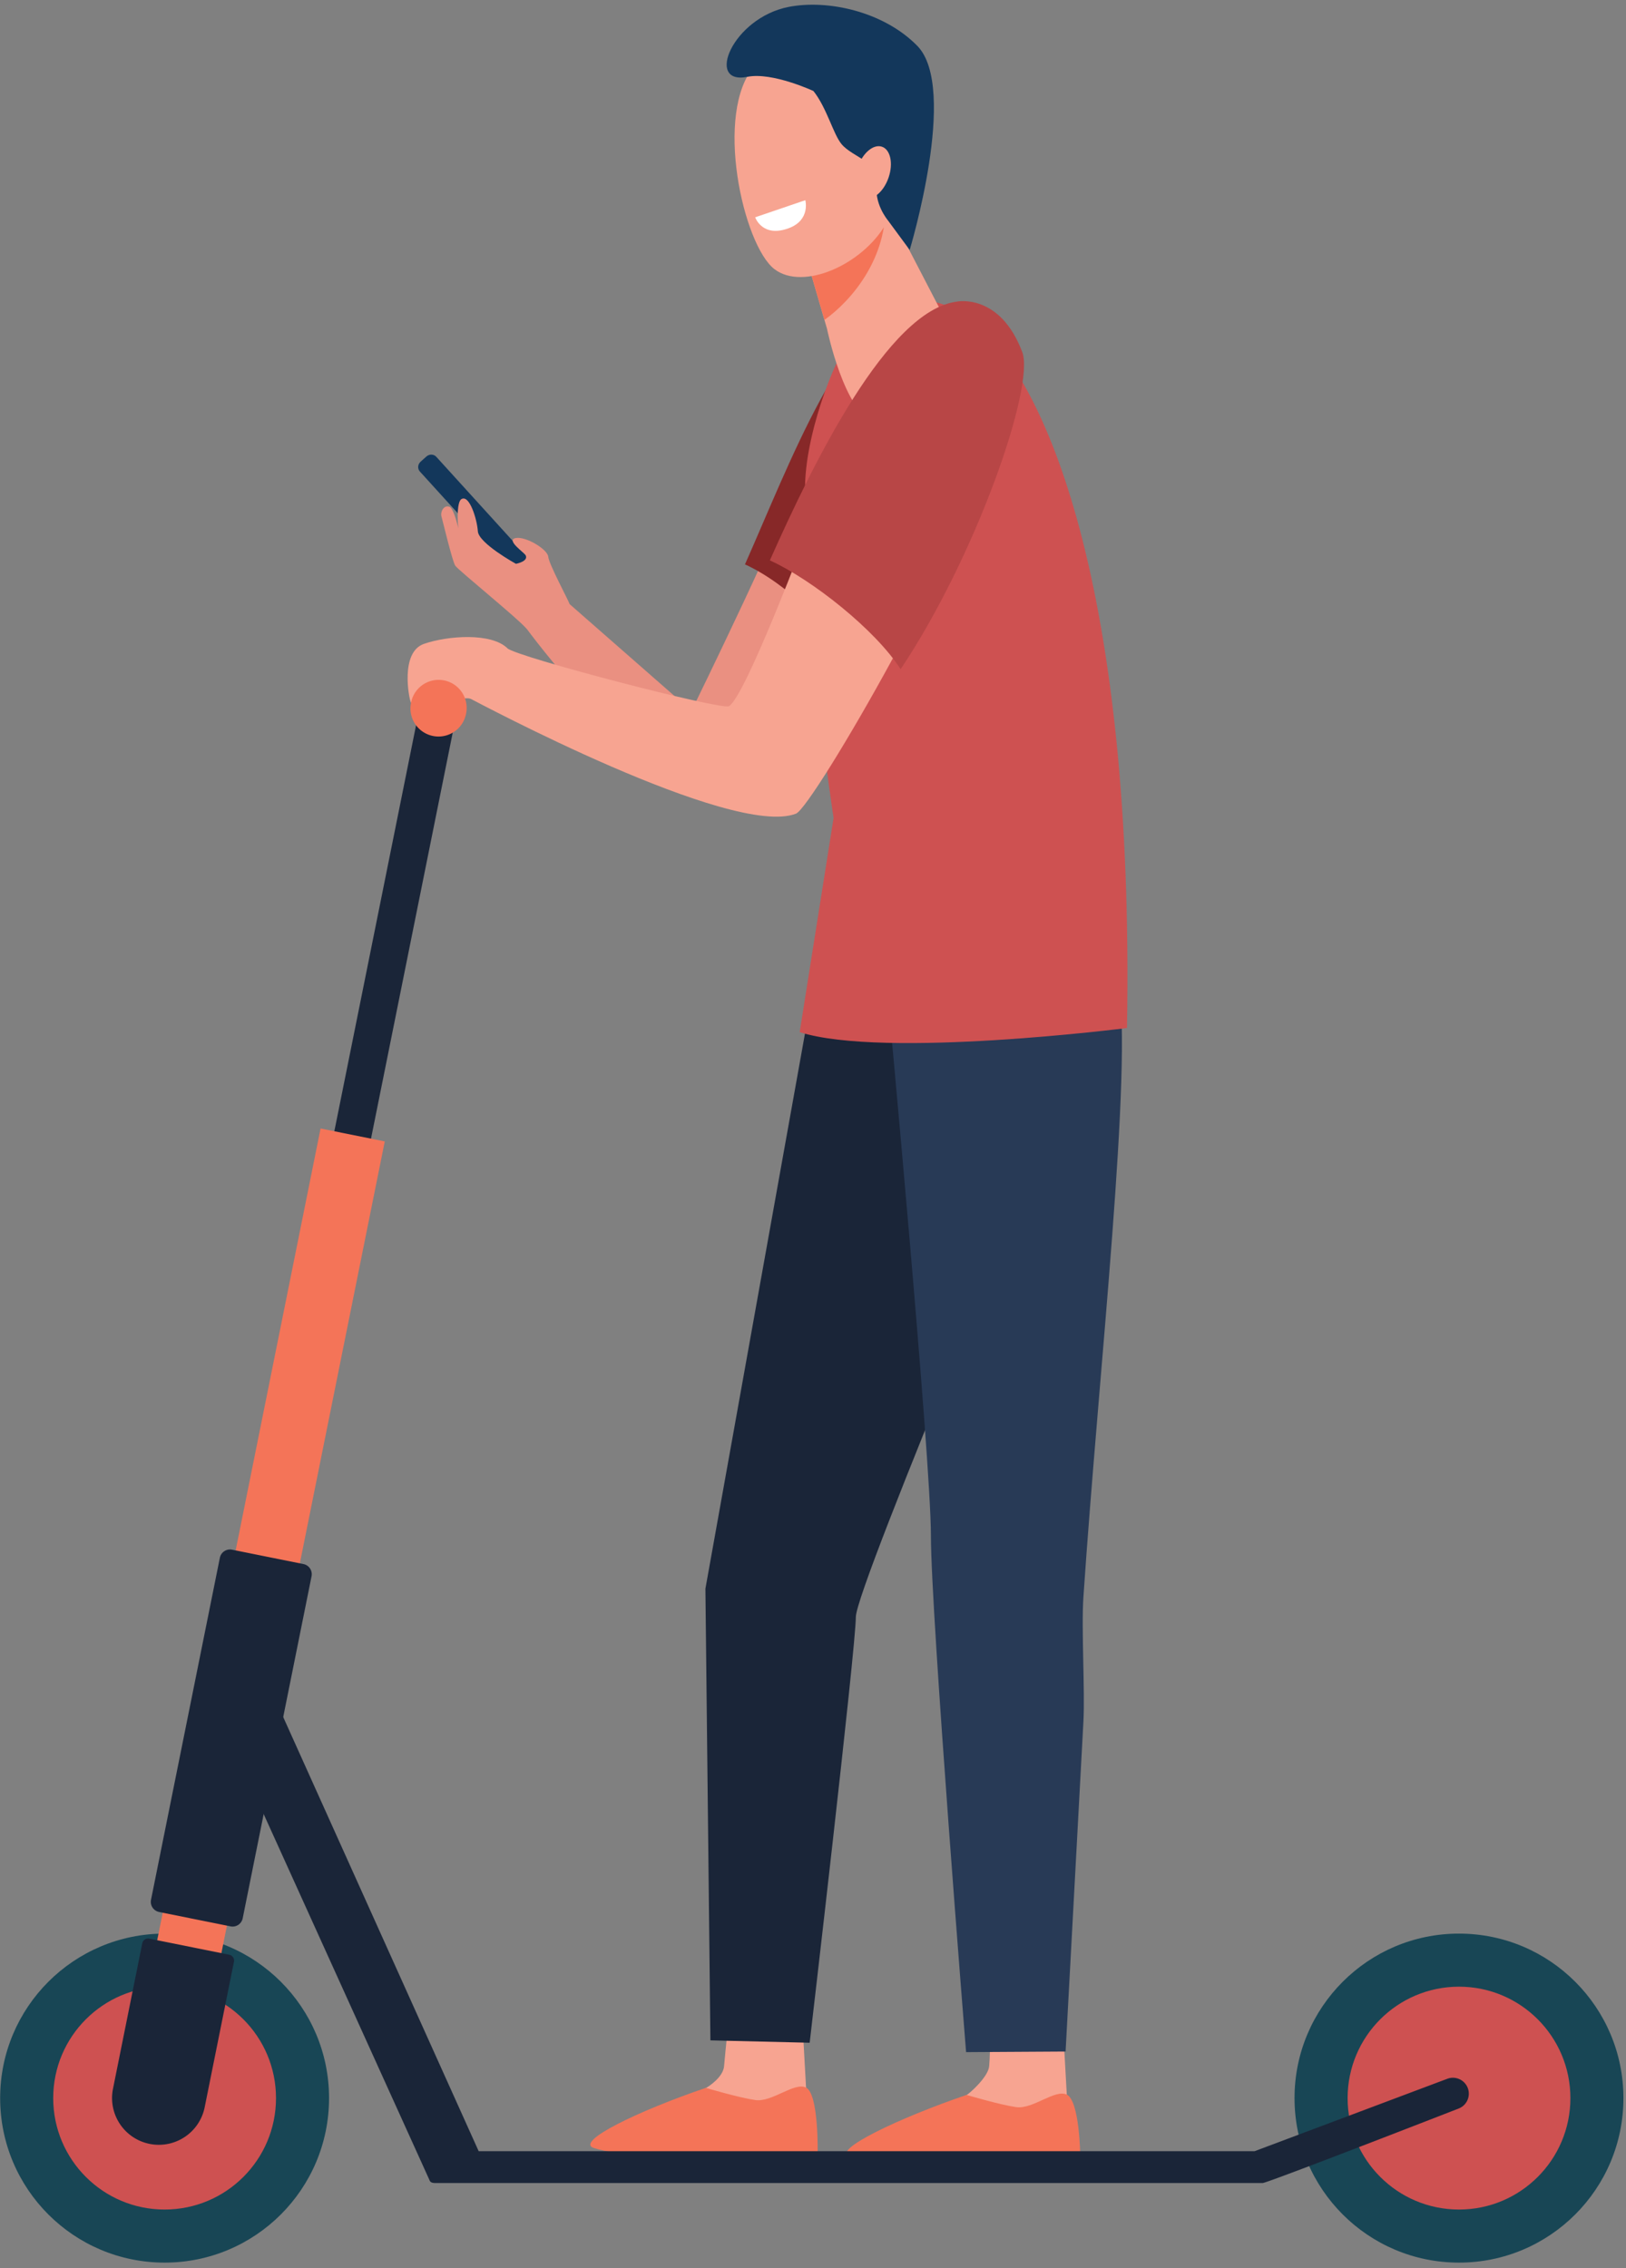 <svg width="251" height="350" fill="none" xmlns="http://www.w3.org/2000/svg"><rect width="100%" height="100%" fill="#808080" stroke="none"/><path d="M82.939 89.29l-.886.794c-.454.408-1.141.39-1.53-.038L64.812 72.761c-.39-.428-.336-1.107.118-1.515l.885-.793c.455-.409 1.142-.391 1.533.04l15.71 17.282c.39.429.339 1.107-.118 1.515z" fill="#13375B"/><path d="M136.21 75.25c-2.102-1.709-13.834-3.278-13.627-.797.208 2.483-15.842 35.25-15.842 35.25l-18.81-16.476c-.176-.576-3.204-6.193-3.297-7.3-.096-1.16-3.465-3.193-5.029-2.893-1.567.299 1.335 2.263 1.527 2.624.52.981-1.487 1.35-1.487 1.35s-5.76-3.164-5.881-5.025c-.124-1.861-1.317-5.761-2.559-4.945-.643.42-.637 3.188-.436 4.5-.37-1.49-.893-3.173-1.406-3.34-.93-.304-1.394.882-1.224 1.465.167.582 1.675 6.91 2.13 7.623.45.695 9.75 8.196 11.092 9.826 0 0 16.788 22.77 28.418 26.013 1.684.468 6.564-5.229 11.995-11.979 5.427-6.75 20.997-30.557 14.436-35.895z" fill="#EA9081"/><path d="M114.998 87.095c6.718-15.102 15.603-39.212 26.274-40.55 0 0 6.629-1.382 10.087 7.809 1.95 5.32-7.149 31.534-18.786 48.918-3.875-6.071-11.088-13.23-17.575-16.177z" fill="#872828"/><path d="M123.803 310.919l.633 11.37c.233 1.443 1.143 5.002 1.143 6.31 0 4.921-21.49-4.177-16.672-6.356.433-.199 2.72-1.691 2.863-3.366.221-2.579.779-7.799.779-7.799l11.254-.159z" fill="#F7A491"/><path d="M108.958 322.197s5.044 1.503 7.628 1.88c2.587.377 5.996-2.791 7.82-1.935 2.012.94 1.812 10.217 1.812 10.217s-26.937 1.615-34.547-.88c-3.011-.989 6.973-5.778 17.287-9.282z" fill="#F47458"/><path d="M164.048 312.01l.637 11.368c.229 1.441 1.144 5 1.144 6.31 0 4.922-21.49-4.176-16.674-6.355.436-.199 3.396-2.806 3.539-4.479.223-2.582.103-6.686.103-6.686l11.251-.158z" fill="#F7A491"/><path d="M149.209 323.284s5.045 1.506 7.632 1.882c2.583.377 5.989-2.791 7.819-1.937 2.01.943 2.091 9.42 2.091 9.42s-28.796 2.127-35.566.132c-3.041-.896 7.712-5.99 18.024-9.497z" fill="#F47458"/><path d="M137.089 148.204l-11.726 5.155-16.471 91.809.771 69.699 15.322.365s7.127-60.968 7.127-65.694c0-4.726 33.01-82.686 33.01-82.686l-28.033-18.648z" fill="#1A2538"/><path d="M137.009 153.32s6.694 71.633 6.694 83.707c0 12.076 5.428 79.656 5.428 79.656l15.36-.092s1.104-20.599 2.752-50.904c.256-4.746-.333-14.322 0-19.235 2.39-35.34 7.653-81.712 5.398-94.898-.365-2.124-1.867-6.715-3.196-8.118-10.057-10.598-32.436 9.884-32.436 9.884z" fill="#283A56"/><path d="M50.795 323.778c0 14.02-11.366 25.386-25.386 25.386S.023 337.798.023 323.778s11.367-25.386 25.386-25.386c14.02 0 25.386 11.366 25.386 25.386zm199.808 0c0 14.02-11.366 25.386-25.388 25.386-14.018 0-25.383-11.366-25.383-25.386 0-14.019 11.365-25.386 25.383-25.386 14.022 0 25.388 11.367 25.388 25.386z" fill="#184655"/><path d="M42.606 323.778c0 9.498-7.698 17.196-17.196 17.196-9.498 0-17.196-7.698-17.196-17.196 0-9.498 7.698-17.196 17.196-17.196 9.498 0 17.196 7.698 17.196 17.196zm199.811 0c0 9.498-7.7 17.196-17.195 17.196-9.499 0-17.196-7.698-17.196-17.196 0-9.498 7.697-17.196 17.196-17.196 9.495 0 17.195 7.698 17.195 17.196z" fill="#CE5151"/><path d="M226.58 322.232a2.459 2.459 0 00-3.164-1.438l-29.742 11.174H73.891l-30.474-67.663-4.016 12.772 26.881 59.315.004-.003c.09.308.321.492.873.492h127.76c.725 0 30.225-11.487 30.225-11.487a2.457 2.457 0 001.436-3.162z" fill="#1A2538"/><path d="M123.445 159.28l5.233-33.064s-4.729-30.454-4.404-51.344c.198-9.262 5.625-21.694 6.858-21.957 6.151-1.323 8.059-10.934 18.337-3.885 12.101 8.477 25.669 42.282 24.502 109.612 0 0-37.487 4.775-50.526.638z" fill="#CE5151"/><path d="M125.066 41.797l2.594 8.933s2.699 13.147 7.509 14.544c4.805 1.396 10.685-16.114 10.685-16.114l-12.796-24.64-7.992 17.277z" fill="#F7A491"/><path d="M136.664 31.465c.278 8.243-4.995 14.756-9.397 17.908l-2.2-7.576 7.992-17.275 3.605 6.944z" fill="#F47458"/><path d="M133.114 9.873c.336-.219 7.347 18.25 3.664 24.645-3.682 6.399-12.829 10.361-17.212 7.03-4.852-3.683-9.421-24.227-3.055-31.414 6.365-7.187 16.603-.261 16.603-.261z" fill="#F7A491"/><path d="M121.728 1.07c6.055-1.187 14.692.709 19.879 6.014 6.379 6.52-1.18 31.488-1.18 31.488l-3.379-4.587s-2.28-2.707-1.63-5.77c.653-3.064-3.841-3.944-5.511-5.974-1.293-1.561-2.274-5.596-4.338-8.194 0 0-6.351-2.963-10.201-2.192-6.561 1.312-2.314-9.083 6.36-10.785z" fill="#13375B"/><path d="M132.413 25.782c-.753 2.186-.297 4.322 1.013 4.772 1.313.45 2.988-.958 3.737-3.143.753-2.183.297-4.319-1.016-4.769-1.31-.45-2.981.955-3.734 3.14z" fill="#F7A491"/><path d="M116.574 33.533l7.74-2.637s.829 3.054-2.541 4.313c-4.11 1.536-5.199-1.676-5.199-1.676z" fill="#fff"/><path d="M65.445 99.36c3.699-1.274 10.393-1.76 12.89.687 1.35 1.322 33.173 9.607 34.204 8.928 2.485-1.632 10.721-23.173 15.283-35.219 4.563-12.044 6.445-12.975 10.667-14.576 3.607-1.366 14.464 4.09 13.571 10.274-1.718 11.952-26.533 55.082-29.191 56.111-9.876 3.824-49.425-17.337-50.169-17.702-.993-.483-3.941.897-4.931.414-.997-.486-3.02 2.883-4.323.196-.34-.705-1.697-7.84 1.999-9.113z" fill="#F7A491"/><path d="M28.526 289.225l5.663 1.141 36.333-180.468-5.66-1.141-36.336 180.468z" fill="#1A2538"/><path d="M23.981 300.83l9.91 1.995 25.503-126.683-9.909-1.995L23.981 300.83z" fill="#F47458"/><path d="M23.092 330.841a7.218 7.218 0 008.503-5.651l4.52-22.457a.912.912 0 00-.714-1.078l-12.364-2.49a.915.915 0 00-1.075.716l-4.521 22.46a7.214 7.214 0 005.651 8.5zm1.47-35.786l11.024 2.219a1.594 1.594 0 001.88-1.251l10.628-52.778a1.597 1.597 0 00-1.25-1.88l-11.025-2.219a1.595 1.595 0 00-1.88 1.25l-10.628 52.779a1.598 1.598 0 001.25 1.88z" fill="#1A2538"/><path d="M63.444 108.473a4.334 4.334 0 003.392 5.102 4.33 4.33 0 005.1-3.392 4.332 4.332 0 10-8.492-1.71z" fill="#F47458"/><path d="M118.841 86.477c6.715-15.1 18.21-38.593 28.881-39.932 0 0 6.633-1.38 10.09 7.809 1.949 5.322-7.154 31.535-18.789 48.919-3.872-6.071-13.697-13.848-20.182-16.796z" fill="#B84646"/></svg>